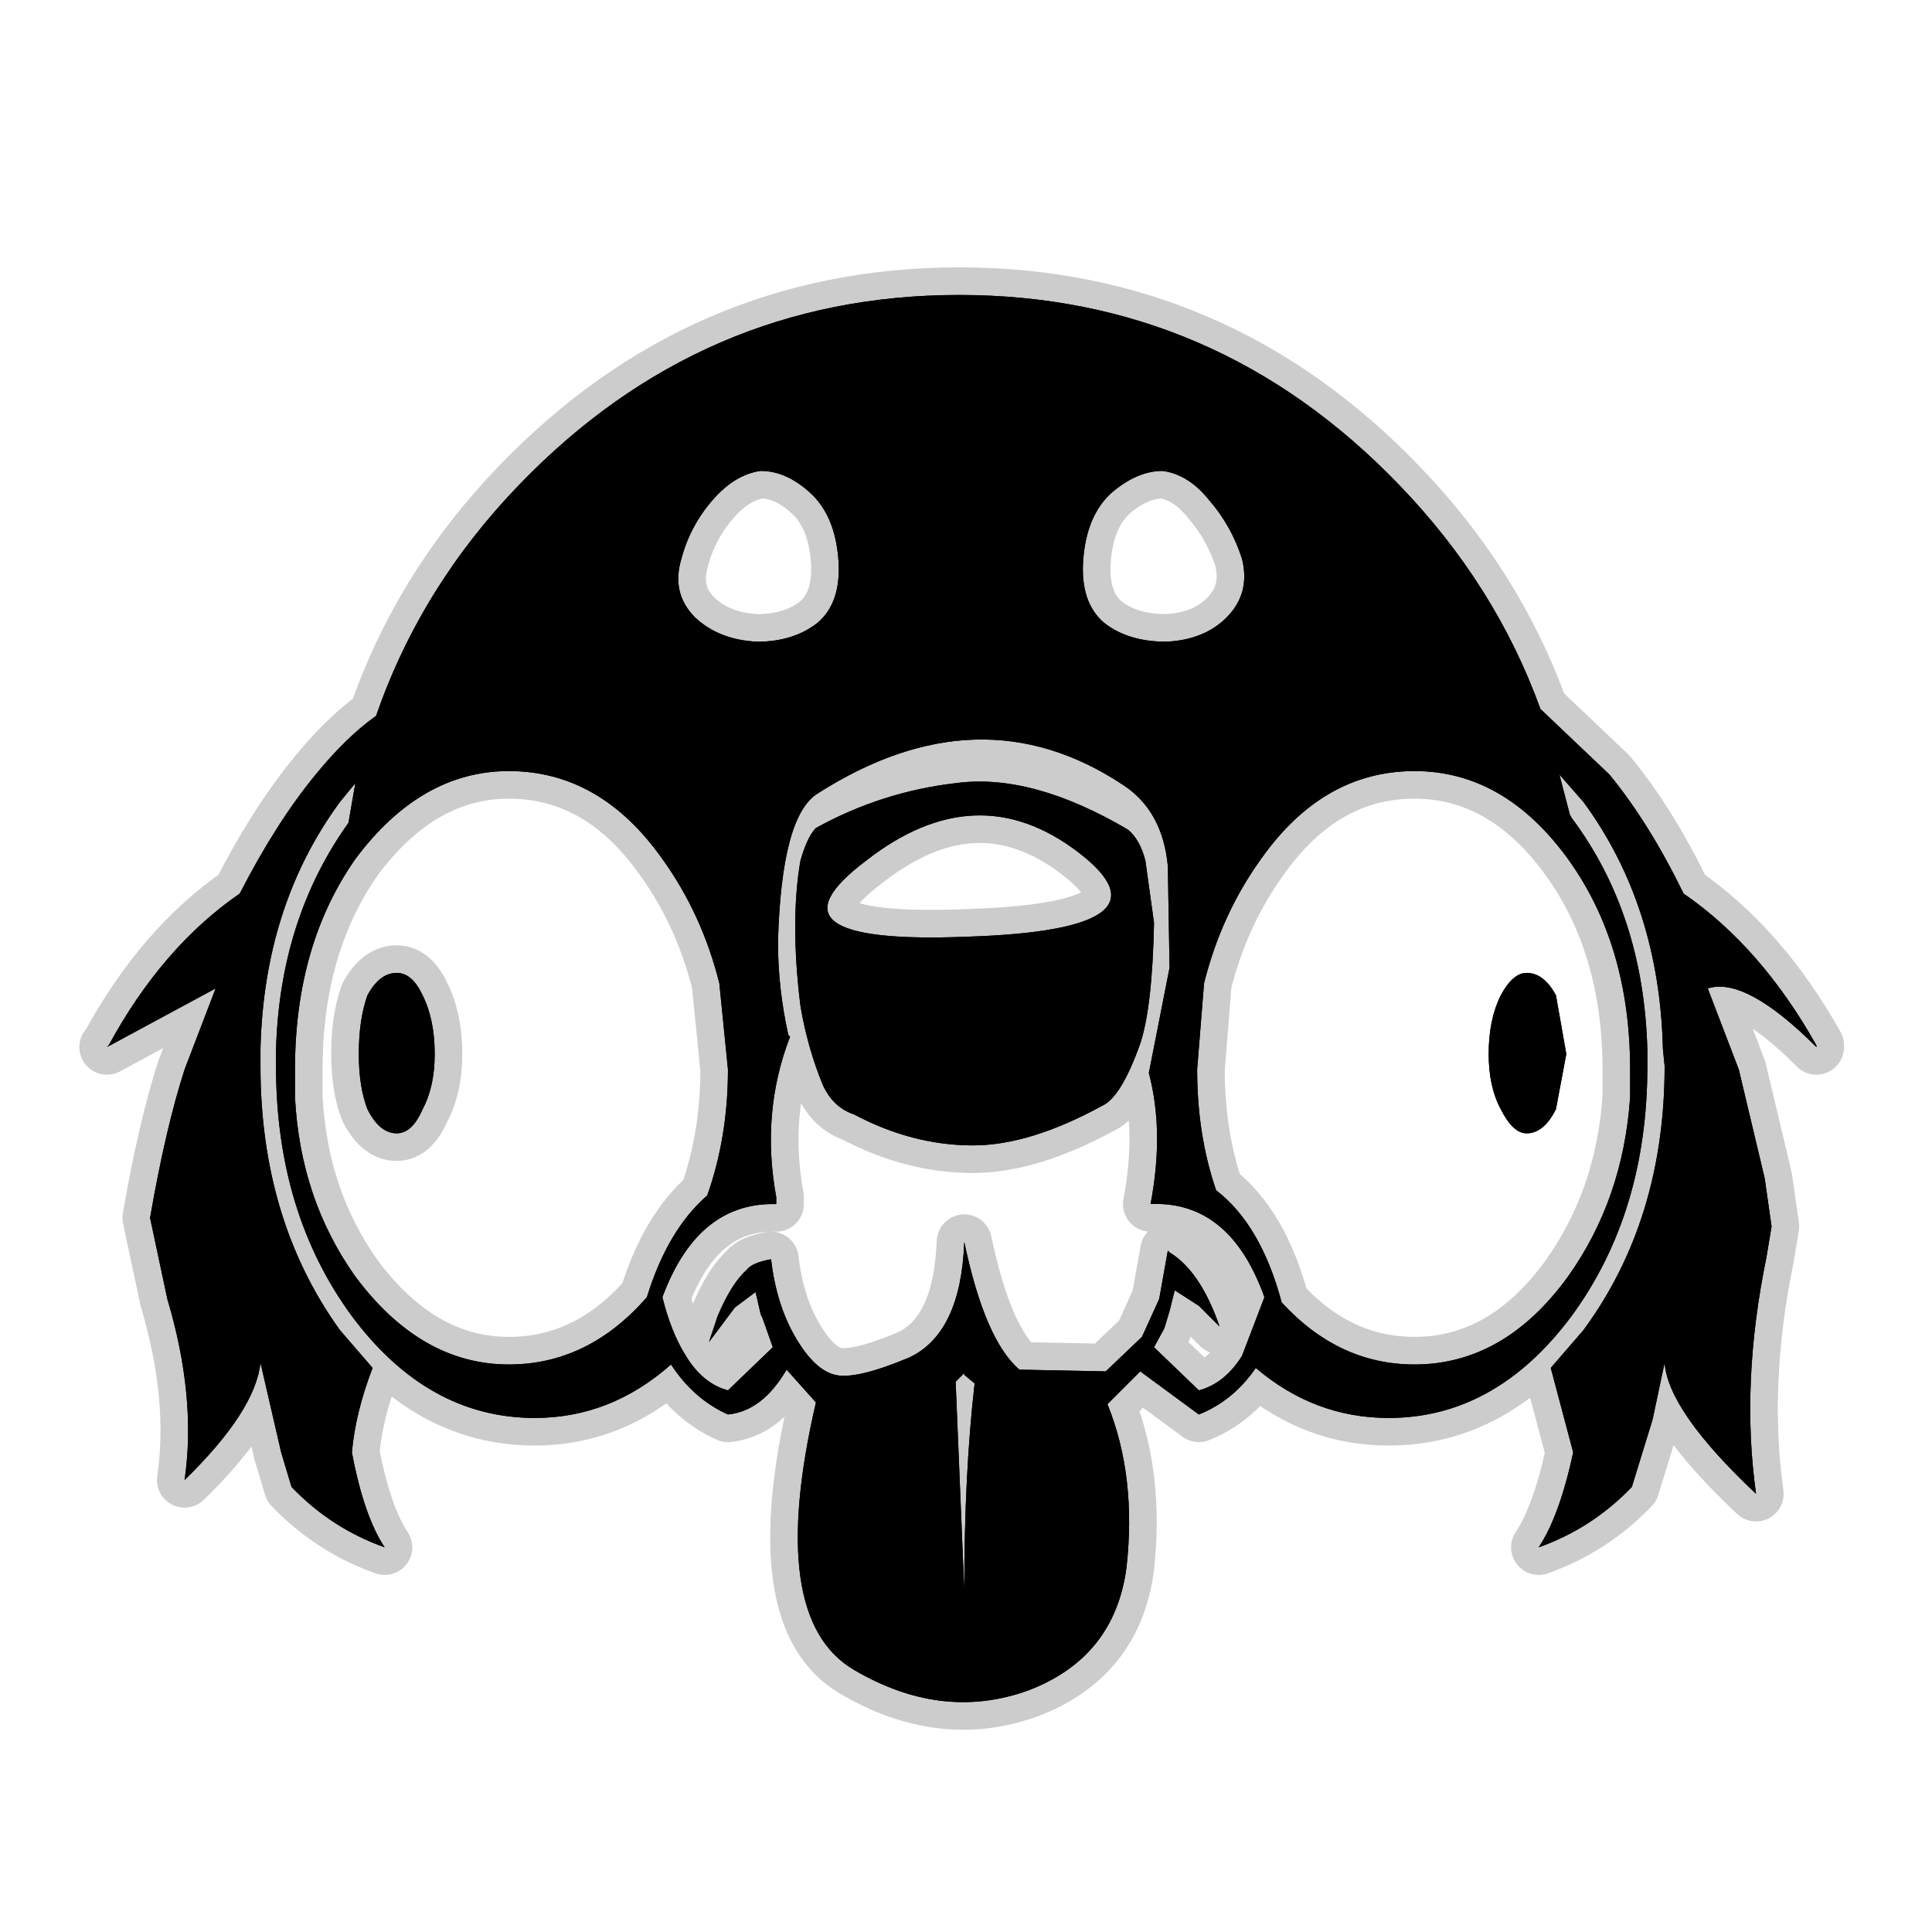 <?xml version="1.0" encoding="UTF-8" standalone="no"?>
<svg xmlns:ffdec="https://www.free-decompiler.com/flash" xmlns:xlink="http://www.w3.org/1999/xlink" ffdec:objectType="frame" height="56.0px" width="56.0px" xmlns="http://www.w3.org/2000/svg">
  <g transform="matrix(1.0, 0.0, 0.0, 1.0, 0.0, 0.0)">
    <use ffdec:characterId="2" height="56.0" id="back" transform="matrix(1.0, 0.0, 0.0, 1.0, 0.0, 0.0)" width="56.0" xlink:href="#sprite0"/>
    <use ffdec:characterId="3" height="42.4" transform="matrix(1.0, 0.0, 0.0, 1.0, 2.3, 7.75)" width="51.15" xlink:href="#shape1"/>
  </g>
  <defs>
    <g id="sprite0" transform="matrix(1.0, 0.0, 0.0, 1.0, 0.0, 0.0)">
      <use ffdec:characterId="1" height="56.0" transform="matrix(1.0, 0.0, 0.0, 1.0, 0.0, 0.0)" width="56.0" xlink:href="#shape0"/>
    </g>
    <g id="shape0" transform="matrix(1.0, 0.0, 0.0, 1.0, 0.0, 0.0)">
      <path d="M56.0 56.0 L0.0 56.0 0.0 0.0 56.0 0.0 56.0 56.0" fill="#010101" fill-opacity="0.0" fill-rule="evenodd" stroke="none"/>
    </g>
    <g id="shape1" transform="matrix(1.0, 0.0, 0.0, 1.0, -2.3, -7.75)">
      <path d="M24.3 16.2 Q24.2 14.95 23.5 14.3 22.8 13.65 22.05 13.65 21.3 13.75 20.65 14.5 20.0 15.25 19.75 16.2 19.45 17.2 20.15 17.9 20.85 18.55 21.95 18.6 23.0 18.6 23.7 18.05 24.4 17.45 24.3 16.2 M45.5 23.6 L45.55 23.7 Q47.65 26.5 47.75 30.45 L47.75 30.9 Q47.75 35.15 45.55 38.15 43.35 41.1 40.25 41.1 38.1 41.1 36.4 39.65 35.75 40.6 34.75 41.0 L33.05 39.75 32.1 40.7 Q32.95 42.8 32.65 45.45 32.3 48.05 29.8 49.0 27.3 49.9 24.75 48.4 22.2 46.9 23.65 40.65 L22.8 39.7 Q22.1 40.9 21.1 41.0 20.1 40.55 19.45 39.55 17.7 41.1 15.5 41.1 12.4 41.1 10.2 38.15 8.0 35.15 8.0 30.9 L8.0 30.45 Q8.1 26.65 10.1 23.85 L10.3 22.7 9.85 23.25 Q7.65 26.25 7.55 30.4 L7.55 30.9 Q7.55 35.35 9.85 38.55 L10.8 39.65 Q10.3 40.95 10.2 42.1 10.55 43.95 11.15 44.85 9.6 44.3 8.45 43.1 L8.15 42.1 7.55 39.5 Q7.4 40.9 5.35 42.9 5.7 40.5 4.85 37.65 L4.35 35.3 Q4.8 32.7 5.35 31.0 L6.25 28.65 3.1 30.35 3.15 30.3 Q4.7 27.45 6.95 25.9 8.0 23.85 9.15 22.45 10.05 21.35 10.9 20.75 12.2 17.0 15.05 14.05 20.35 8.55 27.8 8.55 35.25 8.55 40.55 14.05 43.35 16.95 44.65 20.55 L46.65 22.45 Q47.8 23.85 48.8 25.9 51.05 27.45 52.65 30.3 L52.65 30.35 Q50.6 28.3 49.5 28.65 L50.4 31.0 51.15 34.15 51.35 35.55 51.2 36.45 Q50.45 40.1 50.9 43.3 48.35 40.9 48.25 39.5 L47.9 41.15 47.3 43.1 Q46.15 44.3 44.6 44.85 45.2 43.95 45.6 42.1 L44.95 39.65 45.9 38.55 Q48.25 35.35 48.25 30.9 L48.2 30.4 Q48.1 26.25 45.9 23.25 L45.2 22.45 45.5 23.6 M20.5 34.65 Q21.1 32.95 21.1 31.0 L20.85 28.5 Q20.35 26.5 19.2 24.9 17.4 22.35 14.75 22.35 12.2 22.35 10.3 24.9 8.55 27.4 8.55 31.0 L8.55 31.8 Q8.7 34.75 10.3 37.0 12.2 39.55 14.75 39.55 17.05 39.55 18.75 37.6 19.35 35.65 20.5 34.65 M25.1 24.95 Q21.85 27.4 28.05 27.15 34.2 26.95 31.25 24.7 28.3 22.45 25.1 24.95 M22.85 30.0 L22.9 30.05 Q22.05 32.25 22.5 34.7 L22.5 34.9 22.4 34.9 Q20.2 34.9 19.2 37.6 19.45 38.6 19.85 39.25 20.35 40.1 21.1 40.3 L22.4 39.05 22.1 38.2 22.05 38.1 21.9 37.45 21.3 37.9 20.55 38.9 20.8 38.15 Q21.2 37.2 21.65 36.8 21.8 36.6 22.35 36.5 22.5 37.8 23.05 38.75 23.6 39.7 24.2 39.85 24.8 40.0 26.35 39.35 27.85 38.65 27.95 36.0 28.55 38.85 29.55 39.7 L32.05 39.75 33.1 38.75 33.6 37.65 33.85 36.25 33.9 36.3 Q34.8 36.85 35.35 38.45 L34.8 37.9 34.75 37.85 34.05 37.4 33.9 38.0 33.75 38.5 33.45 39.05 34.75 40.3 Q35.5 40.1 36.0 39.3 L36.65 37.6 Q35.65 34.8 33.35 34.9 33.75 32.8 33.3 31.1 L33.9 28.05 33.85 25.1 Q33.7 23.5 32.55 22.75 28.4 20.0 23.7 23.0 22.65 23.65 22.55 27.3 22.55 28.65 22.85 30.0 M33.45 26.75 Q33.4 29.2 33.05 30.25 32.5 31.8 31.95 32.05 29.85 33.2 28.2 33.2 26.45 33.2 24.75 32.3 24.15 32.1 23.85 31.45 23.4 30.35 23.2 29.15 22.9 26.7 23.2 24.95 23.4 24.25 23.65 24.0 25.55 22.95 27.7 22.7 29.9 22.4 32.7 24.05 33.05 24.35 33.2 24.95 L33.45 26.75 M27.95 39.8 L27.9 39.85 27.7 40.05 27.95 46.1 Q27.95 42.7 28.25 40.1 L27.95 39.85 27.95 39.8 M10.4 30.55 Q10.4 29.55 10.65 28.85 11.0 28.2 11.5 28.2 11.95 28.2 12.25 28.85 12.6 29.55 12.6 30.55 12.6 31.5 12.25 32.15 11.95 32.85 11.5 32.85 11.0 32.85 10.65 32.15 10.4 31.5 10.4 30.55 M31.4 16.2 Q31.3 17.45 32.0 18.05 32.7 18.6 33.8 18.6 34.9 18.55 35.55 17.9 36.25 17.2 36.0 16.2 35.7 15.25 35.05 14.5 34.45 13.75 33.7 13.65 32.95 13.65 32.2 14.3 31.5 14.95 31.4 16.2 M35.25 34.5 Q36.55 35.5 37.15 37.75 38.8 39.55 41.0 39.55 43.6 39.55 45.45 37.0 47.05 34.75 47.25 31.8 L47.25 31.0 Q47.25 27.4 45.45 24.9 43.6 22.35 41.0 22.35 38.35 22.35 36.55 24.9 35.4 26.5 34.9 28.5 L34.7 31.0 Q34.7 32.9 35.25 34.5 M45.4 30.55 L45.1 32.15 Q44.75 32.85 44.25 32.85 43.85 32.85 43.5 32.15 43.15 31.5 43.15 30.55 43.15 29.55 43.5 28.85 43.85 28.2 44.25 28.2 44.75 28.2 45.1 28.85 L45.4 30.55" fill="#000000" fill-rule="evenodd" stroke="none"/>
      <path d="M45.5 23.6 L45.2 22.45 45.9 23.25 Q48.1 26.25 48.2 30.4 L48.25 30.9 Q48.25 35.35 45.9 38.55 L44.95 39.65 45.6 42.1 Q45.2 43.95 44.6 44.85 46.15 44.3 47.3 43.1 L47.9 41.15 48.25 39.5 Q48.35 40.9 50.9 43.3 50.45 40.1 51.2 36.45 L51.35 35.55 51.15 34.15 50.4 31.0 49.5 28.65 Q50.6 28.3 52.65 30.35 L52.65 30.3 Q51.05 27.45 48.8 25.9 47.8 23.85 46.65 22.45 L44.65 20.55 Q43.35 16.95 40.55 14.05 35.25 8.55 27.8 8.55 20.35 8.55 15.05 14.05 12.2 17.0 10.9 20.75 10.05 21.35 9.15 22.45 8.0 23.85 6.95 25.9 4.7 27.45 3.15 30.3 L3.1 30.35 6.25 28.65 5.35 31.0 Q4.8 32.7 4.35 35.3 L4.85 37.65 Q5.7 40.5 5.35 42.9 7.4 40.9 7.55 39.5 L8.15 42.1 8.45 43.1 Q9.6 44.3 11.15 44.85 10.55 43.95 10.2 42.1 10.3 40.95 10.8 39.65 L9.85 38.55 Q7.55 35.35 7.55 30.9 L7.55 30.4 Q7.65 26.25 9.85 23.25 L10.3 22.7 10.1 23.85 Q8.1 26.65 8.0 30.45 L8.0 30.9 Q8.0 35.15 10.2 38.15 12.4 41.1 15.5 41.1 17.7 41.1 19.45 39.55 20.1 40.55 21.1 41.0 22.1 40.9 22.8 39.7 L23.65 40.65 Q22.2 46.9 24.75 48.4 27.3 49.9 29.8 49.0 32.3 48.05 32.65 45.45 32.95 42.8 32.1 40.7 L33.05 39.75 34.75 41.0 Q35.75 40.6 36.4 39.65 38.1 41.1 40.25 41.1 43.35 41.1 45.55 38.15 47.75 35.15 47.75 30.9 L47.75 30.45 Q47.65 26.5 45.55 23.7 L45.5 23.6 M24.3 16.2 Q24.4 17.45 23.7 18.05 23.0 18.6 21.95 18.6 20.85 18.55 20.15 17.9 19.45 17.2 19.75 16.2 20.0 15.25 20.65 14.5 21.3 13.75 22.05 13.65 22.8 13.65 23.5 14.3 24.2 14.95 24.3 16.2 M20.5 34.65 Q21.1 32.95 21.1 31.0 L20.85 28.5 Q20.35 26.5 19.2 24.9 17.4 22.35 14.75 22.35 12.2 22.35 10.3 24.9 8.55 27.4 8.55 31.0 L8.55 31.8 Q8.7 34.75 10.3 37.0 12.2 39.55 14.75 39.55 17.05 39.55 18.75 37.6 19.35 35.65 20.5 34.65 M25.1 24.95 Q28.3 22.45 31.25 24.7 34.2 26.95 28.05 27.15 21.85 27.4 25.1 24.95 M22.85 30.0 L22.9 30.05 Q22.05 32.25 22.5 34.7 L22.5 34.9 22.4 34.9 Q20.2 34.9 19.2 37.6 19.45 38.6 19.85 39.25 20.35 40.1 21.1 40.3 L22.4 39.05 22.1 38.2 22.05 38.1 21.9 37.45 21.3 37.9 20.55 38.9 20.8 38.15 Q21.2 37.2 21.65 36.8 21.8 36.6 22.35 36.5 22.5 37.8 23.05 38.75 23.6 39.7 24.2 39.85 24.8 40.0 26.35 39.35 27.85 38.65 27.95 36.0 28.55 38.85 29.55 39.7 L32.05 39.75 33.1 38.75 33.6 37.65 33.85 36.25 33.9 36.3 Q34.8 36.85 35.35 38.45 L34.8 37.9 34.75 37.85 34.05 37.4 33.9 38.0 33.75 38.5 33.45 39.05 34.75 40.3 Q35.5 40.1 36.0 39.3 L36.65 37.6 Q35.65 34.8 33.35 34.9 33.75 32.8 33.3 31.1 L33.9 28.05 33.85 25.1 Q33.7 23.5 32.55 22.75 28.4 20.0 23.7 23.0 22.65 23.65 22.55 27.3 22.55 28.65 22.85 30.0 M33.45 26.75 Q33.4 29.2 33.05 30.25 32.5 31.8 31.95 32.05 29.85 33.2 28.2 33.2 26.45 33.2 24.75 32.3 24.15 32.1 23.85 31.45 23.4 30.35 23.2 29.15 22.9 26.7 23.2 24.95 23.4 24.25 23.65 24.0 25.55 22.95 27.7 22.7 29.9 22.4 32.7 24.05 33.05 24.35 33.2 24.95 L33.45 26.75 M27.95 39.8 L27.9 39.85 27.7 40.05 27.95 46.1 Q27.95 42.7 28.25 40.1 L27.95 39.85 27.95 39.8 M10.4 30.55 Q10.4 31.5 10.65 32.15 11.0 32.85 11.5 32.85 11.95 32.85 12.25 32.15 12.6 31.5 12.6 30.55 12.6 29.55 12.25 28.85 11.95 28.2 11.5 28.2 11.0 28.2 10.65 28.85 10.4 29.55 10.4 30.55 M31.4 16.2 Q31.3 17.45 32.0 18.05 32.7 18.6 33.8 18.6 34.9 18.55 35.55 17.9 36.25 17.2 36.0 16.2 35.7 15.25 35.05 14.5 34.45 13.75 33.7 13.65 32.95 13.65 32.2 14.3 31.5 14.95 31.4 16.2 M35.25 34.5 Q34.7 32.9 34.7 31.0 L34.9 28.5 Q35.4 26.5 36.55 24.9 38.35 22.35 41.0 22.35 43.6 22.35 45.45 24.9 47.25 27.4 47.25 31.0 L47.25 31.8 Q47.05 34.75 45.45 37.0 43.6 39.55 41.0 39.55 38.8 39.55 37.15 37.75 36.55 35.5 35.25 34.5 Z" fill="none" stroke="#000000" stroke-linecap="round" stroke-linejoin="round" stroke-opacity="0.2" stroke-width="1.6"/>
      <path d="M24.3 16.2 Q24.2 14.95 23.5 14.3 22.8 13.65 22.05 13.65 21.3 13.75 20.65 14.5 20.0 15.25 19.75 16.2 19.45 17.2 20.15 17.9 20.85 18.55 21.95 18.6 23.0 18.6 23.7 18.05 24.4 17.45 24.3 16.2 M45.5 23.6 L45.55 23.7 Q47.65 26.5 47.75 30.45 L47.75 30.9 Q47.75 35.15 45.55 38.15 43.35 41.1 40.25 41.1 38.1 41.1 36.4 39.65 35.75 40.6 34.75 41.0 L33.05 39.75 32.1 40.7 Q32.95 42.8 32.65 45.45 32.3 48.05 29.8 49.0 27.3 49.9 24.75 48.4 22.2 46.9 23.65 40.65 L22.8 39.7 Q22.1 40.9 21.1 41.0 20.1 40.55 19.45 39.55 17.7 41.1 15.5 41.1 12.4 41.1 10.2 38.15 8.0 35.15 8.0 30.9 L8.0 30.45 Q8.1 26.65 10.1 23.85 L10.3 22.7 9.85 23.25 Q7.65 26.25 7.55 30.4 L7.55 30.9 Q7.55 35.35 9.85 38.55 L10.8 39.65 Q10.3 40.95 10.2 42.1 10.55 43.95 11.15 44.85 9.6 44.3 8.45 43.1 L8.15 42.1 7.55 39.5 Q7.4 40.9 5.35 42.9 5.7 40.5 4.85 37.65 L4.35 35.3 Q4.8 32.7 5.35 31.0 L6.25 28.65 3.1 30.35 3.15 30.3 Q4.7 27.45 6.95 25.9 8.0 23.85 9.15 22.45 10.05 21.35 10.9 20.75 12.2 17.0 15.05 14.05 20.35 8.55 27.8 8.55 35.25 8.55 40.55 14.05 43.35 16.95 44.65 20.55 L46.65 22.45 Q47.8 23.85 48.8 25.9 51.05 27.45 52.65 30.3 L52.65 30.35 Q50.6 28.3 49.5 28.65 L50.4 31.0 51.15 34.15 51.35 35.55 51.2 36.45 Q50.45 40.1 50.9 43.3 48.35 40.9 48.25 39.5 L47.9 41.15 47.3 43.1 Q46.15 44.3 44.6 44.85 45.2 43.95 45.6 42.1 L44.95 39.65 45.9 38.55 Q48.25 35.35 48.25 30.9 L48.2 30.4 Q48.1 26.25 45.9 23.25 L45.2 22.45 45.5 23.6 M20.5 34.65 Q21.1 32.95 21.1 31.0 L20.85 28.5 Q20.35 26.5 19.2 24.9 17.4 22.35 14.75 22.35 12.2 22.35 10.3 24.9 8.55 27.4 8.55 31.0 L8.55 31.8 Q8.7 34.75 10.3 37.0 12.2 39.55 14.75 39.55 17.05 39.55 18.75 37.6 19.35 35.65 20.5 34.65 M33.45 26.75 Q33.4 29.2 33.05 30.25 32.5 31.8 31.95 32.05 29.85 33.2 28.2 33.2 26.45 33.2 24.75 32.3 24.15 32.1 23.85 31.45 23.4 30.35 23.2 29.15 22.9 26.7 23.2 24.95 23.4 24.25 23.65 24.0 25.55 22.95 27.7 22.7 29.9 22.4 32.7 24.05 33.05 24.35 33.2 24.95 L33.45 26.75 M22.85 30.0 L22.9 30.05 Q22.05 32.25 22.5 34.7 L22.5 34.9 22.4 34.9 Q20.2 34.9 19.2 37.6 19.45 38.6 19.85 39.25 20.35 40.1 21.1 40.3 L22.4 39.05 22.1 38.2 22.05 38.1 21.9 37.45 21.3 37.9 20.55 38.9 20.8 38.15 Q21.2 37.2 21.65 36.8 21.8 36.6 22.35 36.5 22.5 37.8 23.05 38.75 23.6 39.7 24.2 39.85 24.8 40.0 26.35 39.35 27.85 38.65 27.95 36.0 28.55 38.85 29.55 39.7 L32.05 39.75 33.1 38.75 33.6 37.65 33.85 36.25 33.9 36.3 Q34.8 36.85 35.35 38.45 L34.8 37.9 34.75 37.85 34.05 37.4 33.9 38.0 33.75 38.5 33.45 39.05 34.75 40.3 Q35.5 40.1 36.0 39.3 L36.65 37.6 Q35.65 34.8 33.35 34.9 33.75 32.8 33.3 31.1 L33.9 28.05 33.85 25.1 Q33.7 23.5 32.55 22.75 28.4 20.0 23.7 23.0 22.65 23.65 22.55 27.3 22.55 28.65 22.85 30.0 M25.1 24.95 Q21.85 27.4 28.05 27.15 34.2 26.95 31.25 24.7 28.3 22.45 25.1 24.95 M27.95 39.8 L27.9 39.85 27.7 40.05 27.95 46.1 Q27.95 42.7 28.25 40.1 L27.95 39.85 27.95 39.8 M10.4 30.55 Q10.4 29.55 10.65 28.85 11.0 28.2 11.5 28.2 11.95 28.2 12.25 28.85 12.6 29.55 12.6 30.55 12.6 31.5 12.25 32.15 11.95 32.85 11.5 32.85 11.0 32.85 10.65 32.15 10.4 31.5 10.4 30.55 M31.4 16.2 Q31.3 17.45 32.0 18.05 32.7 18.6 33.8 18.6 34.9 18.55 35.55 17.9 36.25 17.2 36.0 16.2 35.7 15.25 35.05 14.5 34.45 13.75 33.7 13.65 32.95 13.65 32.2 14.3 31.5 14.95 31.4 16.2 M35.25 34.5 Q36.55 35.5 37.15 37.75 38.8 39.55 41.0 39.55 43.6 39.55 45.45 37.0 47.05 34.75 47.25 31.8 L47.25 31.0 Q47.25 27.4 45.45 24.9 43.6 22.35 41.0 22.35 38.35 22.35 36.55 24.9 35.4 26.5 34.9 28.5 L34.7 31.0 Q34.7 32.9 35.25 34.5 M45.4 30.55 L45.1 32.15 Q44.75 32.85 44.25 32.85 43.85 32.85 43.5 32.15 43.15 31.5 43.15 30.55 43.15 29.55 43.5 28.85 43.85 28.2 44.25 28.2 44.75 28.2 45.1 28.85 L45.4 30.55" fill="#000000" fill-rule="evenodd" stroke="none"/>
    </g>
  </defs>
</svg>
